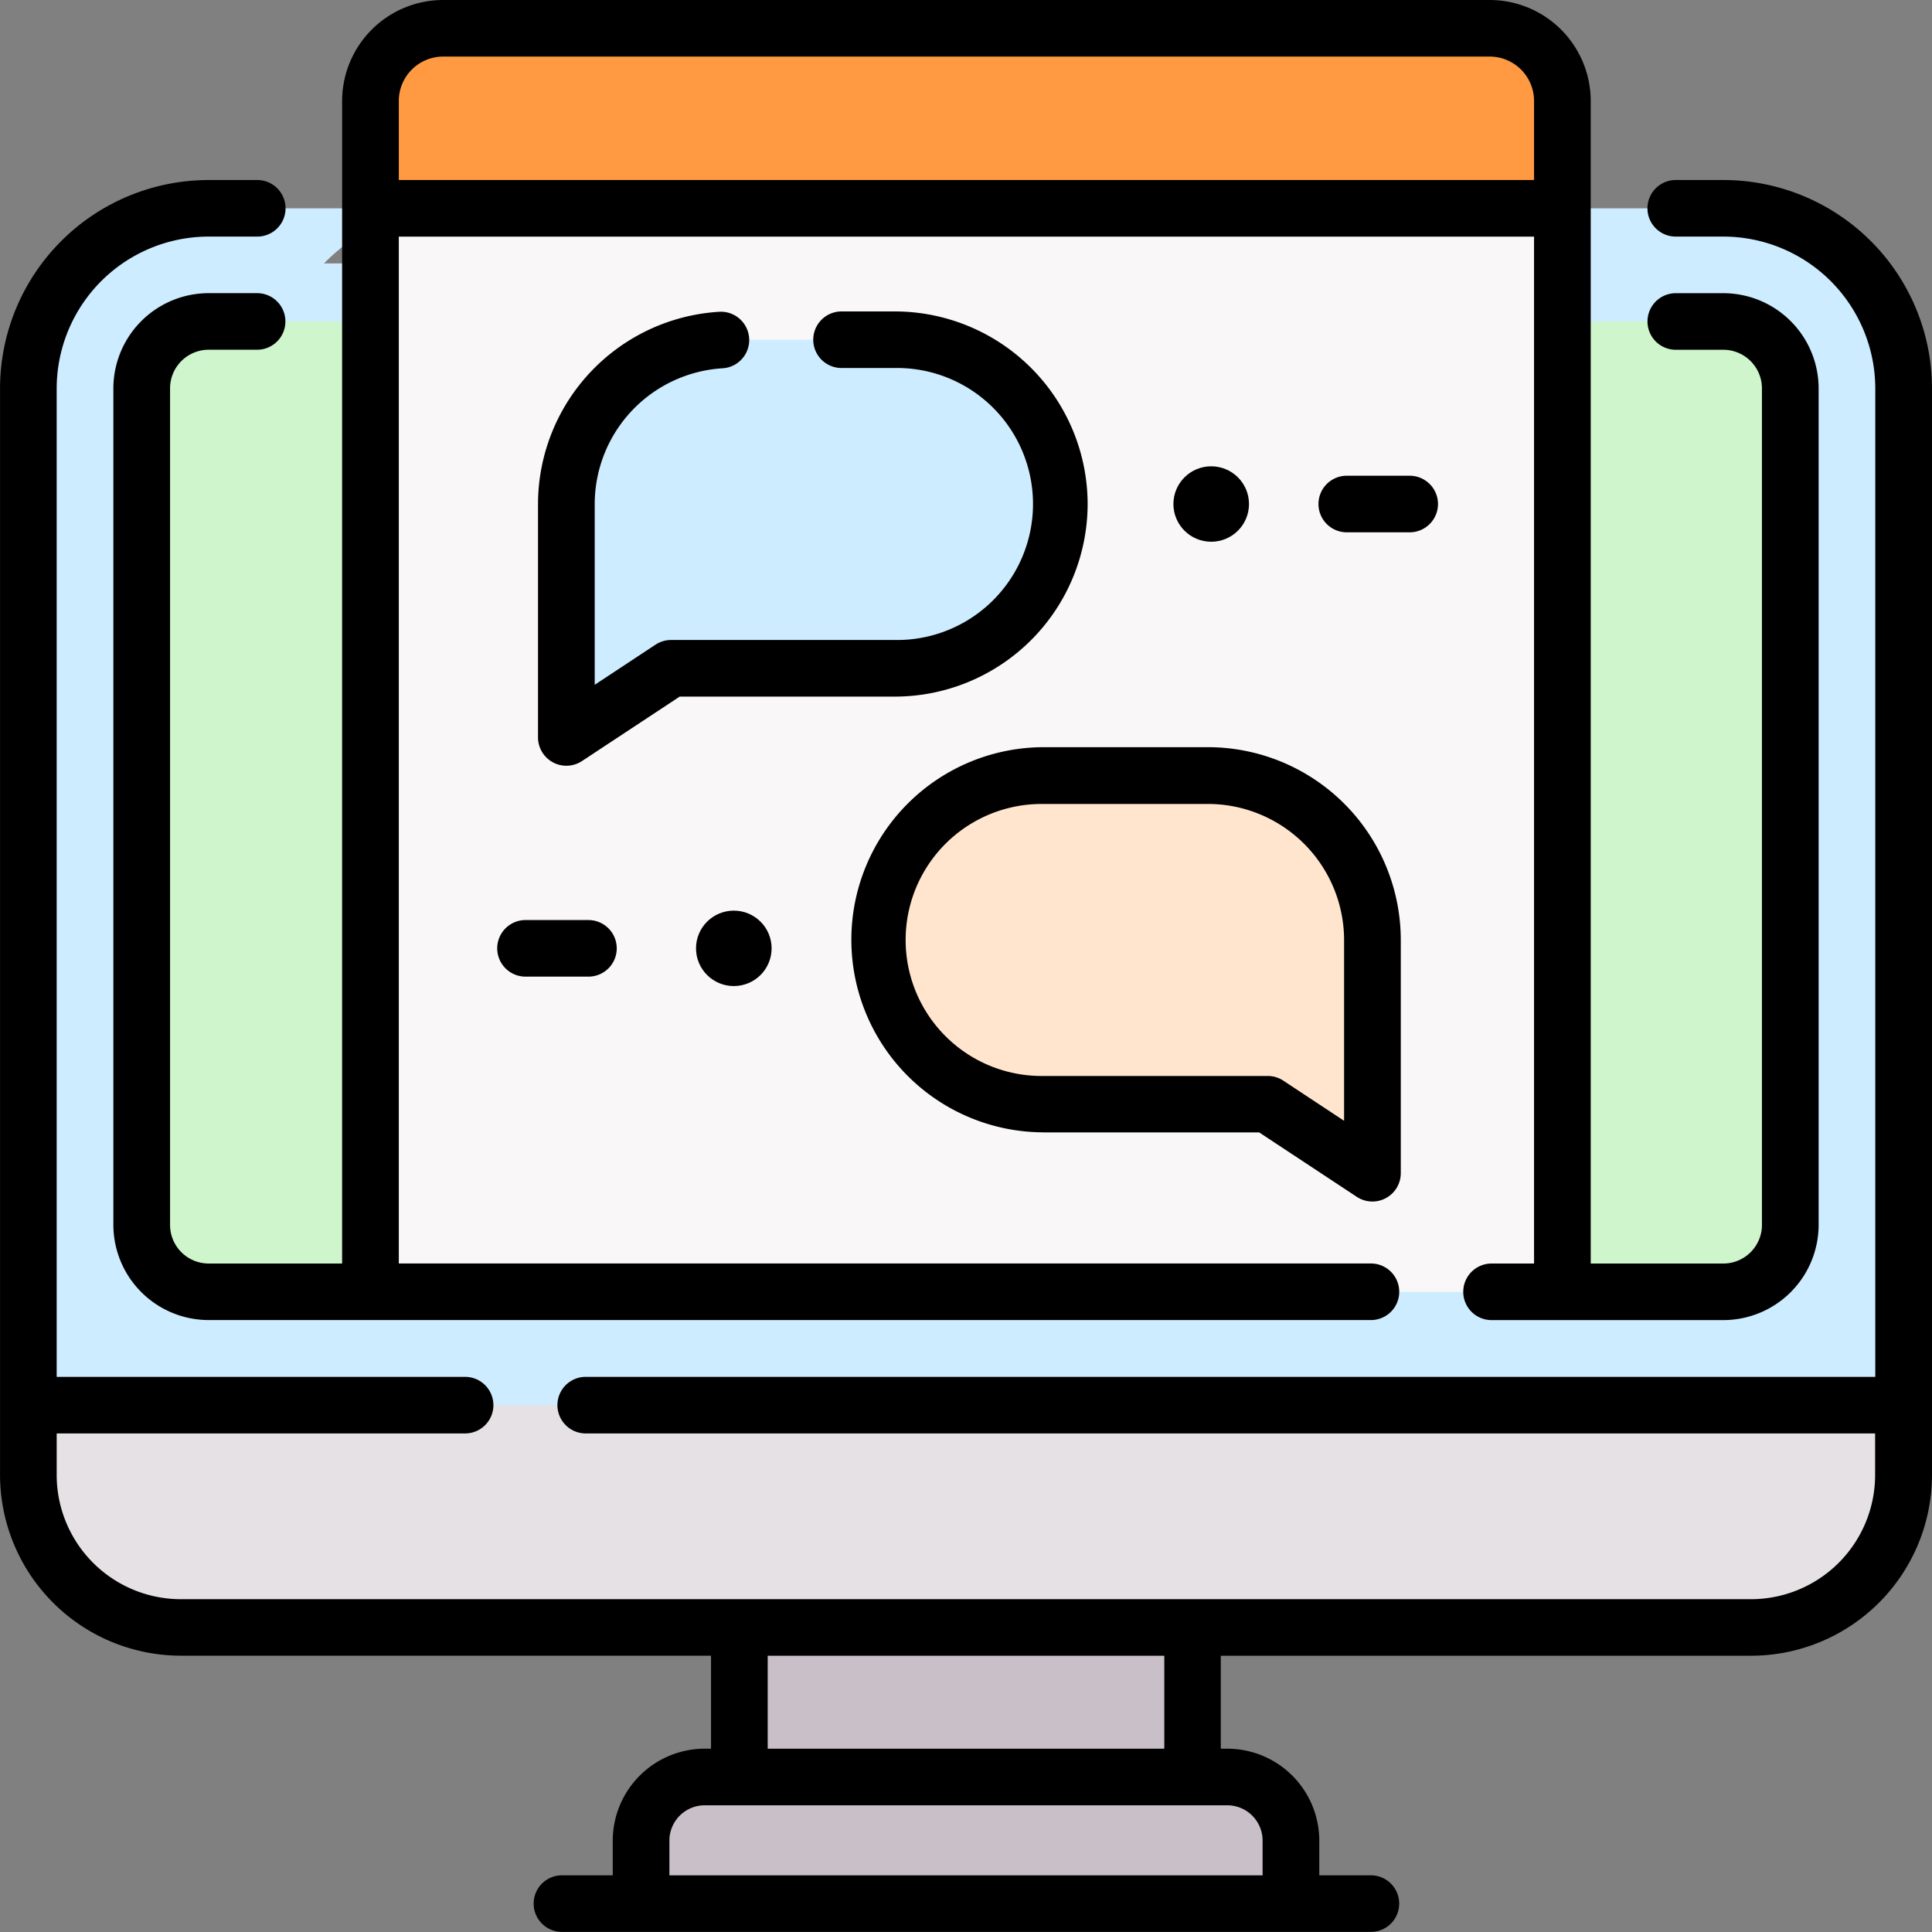 <svg xmlns="http://www.w3.org/2000/svg" width="50" height="50" viewBox="0 0 50 50">
  <rect x="0" y="0" width="50" height="50" fill="#808080" stroke="none"/>
  <g id="icon_:_community" data-name="icon : community" transform="translate(0)">
    <g id="icon_:_community_-_multicolor" data-name="icon : community - multicolor" transform="translate(-0.442)">
      <path id="Path_544" data-name="Path 544" d="M196.1,421.407h11.731v5.922H196.1Z" transform="translate(-176.521 -380.266)" fill="#c9bfc8"/>
      <path id="Path_546" data-name="Path 546" d="M61.983,55.226H26.973v1.425H19.429c-.071.074-.141.149-.208.228V86.638l6,2.4h39.27L66.651,86.2V59.886a4.664,4.664,0,0,0-4.668-4.66Z" transform="translate(-16.942 -49.834)" fill="#ceecff"/>
      <path id="Path_547" data-name="Path 547" d="M14.288,59.886a4.664,4.664,0,0,1,4.668-4.66H12.61a4.664,4.664,0,0,0-4.668,4.66V86.2l7.1,2.836H21.39l-7.1-2.836Z" transform="translate(-6.767 -49.834)" fill="#ceecff"/>
      <path id="Path_549" data-name="Path 549" d="M78.873,85.227a1.734,1.734,0,0,1,1.734,1.731V108.61a1.734,1.734,0,0,1-1.734,1.731h-39.2a1.734,1.734,0,0,1-1.734-1.731V86.958a1.734,1.734,0,0,1,1.734-1.731Z" transform="translate(-33.833 -76.906)" fill="#cef5cc"/>
      <g id="XMLID_1109_" transform="translate(1.175 36.363)">
        <g id="Group_791" data-name="Group 791" transform="translate(0)">
          <path id="Path_550" data-name="Path 550" d="M56.475,372.466v1.812a3.946,3.946,0,0,1-3.949,3.942H11.891a3.946,3.946,0,0,1-3.949-3.942v-1.812Z" transform="translate(-7.942 -372.466)" fill="#e5e1e5"/>
        </g>
      </g>
      <path id="Path_552" data-name="Path 552" d="M186.9,474.339H170.082V472.7a1.646,1.646,0,0,1,1.648-1.645h13.524A1.646,1.646,0,0,1,186.9,472.7v1.634Z" transform="translate(-153.05 -425.071)" fill="#c9bfc8"/>
      <g id="XMLID_1111_" transform="translate(4.109 3.062)">
        <g id="Group_792" data-name="Group 792">
          <path id="Path_554" data-name="Path 554" d="M127.394,31.361H100.616l-2.134,2.33V61.734h30.846V33.691Z" transform="translate(-92.561 -31.361)" fill="#f9f7f8"/>
        </g>
      </g>
      <path id="Path_555" data-name="Path 555" d="M158.788,98.563H153l-2.381,1.571a.213.213,0,0,1-.331-.178V94.311a4.256,4.256,0,0,1,4.259-4.252h4.242a4.252,4.252,0,1,1,0,8.5Z" transform="translate(-135.19 -81.267)" fill="#ceecff"/>
      <path id="Path_556" data-name="Path 556" d="M237.361,214.031h5.79l2.408,1.589a.2.2,0,0,0,.3-.163v-5.678a4.256,4.256,0,0,0-4.259-4.252h-4.242a4.252,4.252,0,1,0,0,8.5Z" transform="translate(-209.906 -185.462)" fill="#ffe5ce"/>
      <path id="Path_558" data-name="Path 558" d="M129.328,9.375v2.78H98.482V9.375A1.88,1.88,0,0,1,100.364,7.5h27.082a1.881,1.881,0,0,1,1.883,1.879Z" transform="translate(-88.452 -6.764)" fill="#ff9a42"/>
      <g id="Group_793" data-name="Group 793" transform="translate(0.442 0)">
        <path id="Path_560" data-name="Path 560" d="M45.041,47.726H43.81a.732.732,0,1,0,0,1.464h1.23a3.935,3.935,0,0,1,3.934,3.928V78.7H15.6a.732.732,0,1,0,0,1.464h33.37v1.08a3.216,3.216,0,0,1-3.216,3.21H5.125a3.216,3.216,0,0,1-3.216-3.21v-1.08h10.57a.732.732,0,1,0,0-1.464H1.909V53.118A3.935,3.935,0,0,1,5.843,49.19H7.1a.732.732,0,1,0,0-1.464H5.843a5.4,5.4,0,0,0-5.4,5.392V81.242a4.684,4.684,0,0,0,4.683,4.674H18.843v2.407H18.68A2.382,2.382,0,0,0,16.3,90.7v.9H14.985a.732.732,0,1,0,0,1.464H35.921a.732.732,0,1,0,0-1.464H34.585v-.9A2.382,2.382,0,0,0,32.2,88.323h-.164V85.917H45.759a4.684,4.684,0,0,0,4.683-4.674V53.118A5.4,5.4,0,0,0,45.041,47.726ZM33.118,90.7v.9H17.766v-.9a.914.914,0,0,1,.914-.912H32.2A.914.914,0,0,1,33.118,90.7Zm-2.544-2.377H20.31V85.917H30.574Z" transform="translate(-0.442 -43.067)"/>
        <path id="Path_561" data-name="Path 561" d="M32.909,32.7a1,1,0,0,1-1-1V10.051a1,1,0,0,1,1-1h1.253a.732.732,0,1,0,0-1.464H32.909a2.468,2.468,0,0,0-2.467,2.463V31.7a2.468,2.468,0,0,0,2.467,2.463H62.988a.732.732,0,1,0,0-1.464H37.829V6.124h29.38V32.7h-1.1a.732.732,0,1,0,0,1.464h5.993A2.468,2.468,0,0,0,74.574,31.7V10.051a2.468,2.468,0,0,0-2.467-2.463h-1.23a.732.732,0,1,0,0,1.464h1.23a1,1,0,0,1,1,1V31.7a1,1,0,0,1-1,1H68.676V2.611A2.617,2.617,0,0,0,66.06,0H38.978a2.617,2.617,0,0,0-2.616,2.611V32.7ZM38.978,1.464H66.06a1.149,1.149,0,0,1,1.149,1.147V4.659H37.829V2.611a1.149,1.149,0,0,1,1.149-1.147Z" transform="translate(-27.508 0)"/>
        <path id="Path_562" data-name="Path 562" d="M157.014,87.544a4.994,4.994,0,0,0-4.993-4.984h-1.376a.732.732,0,1,0,0,1.464h1.376a3.52,3.52,0,1,1,0,7.039h-5.79a.735.735,0,0,0-.4.121l-1.574,1.039v-4.68a3.525,3.525,0,0,1,3.31-3.512.732.732,0,1,0-.088-1.462,4.992,4.992,0,0,0-4.689,4.974v6.042a.734.734,0,0,0,1.138.611l2.528-1.668h5.569A4.994,4.994,0,0,0,157.014,87.544Z" transform="translate(-128.866 -74.5)"/>
        <path id="Path_563" data-name="Path 563" d="M230.6,208h5.569l2.528,1.668a.734.734,0,0,0,1.138-.611v-6.042a4.994,4.994,0,0,0-4.993-4.984H230.6a4.984,4.984,0,1,0,0,9.968Zm0-8.5h4.242a3.527,3.527,0,0,1,3.526,3.52v4.68l-1.573-1.039a.734.734,0,0,0-.4-.121H230.6a3.52,3.52,0,1,1,0-7.039Z" transform="translate(-203.583 -178.694)"/>
        <ellipse id="Ellipse_44" data-name="Ellipse 44" cx="0.978" cy="0.976" rx="0.978" ry="0.976" transform="translate(30.368 12.068)"/>
        <ellipse id="Ellipse_45" data-name="Ellipse 45" cx="0.978" cy="0.976" rx="0.978" ry="0.976" transform="translate(18.013 23.567)"/>
        <path id="Path_564" data-name="Path 564" d="M352.425,126.843a.733.733,0,0,0-.733-.732h-1.628a.732.732,0,1,0,0,1.464h1.628A.733.733,0,0,0,352.425,126.843Z" transform="translate(-315.21 -113.799)"/>
        <path id="Path_565" data-name="Path 565" d="M132.738,243.893a.732.732,0,1,0,0,1.464h1.629a.732.732,0,1,0,0-1.464Z" transform="translate(-119.138 -220.082)"/>
      </g>
    </g>
  </g>
</svg>
